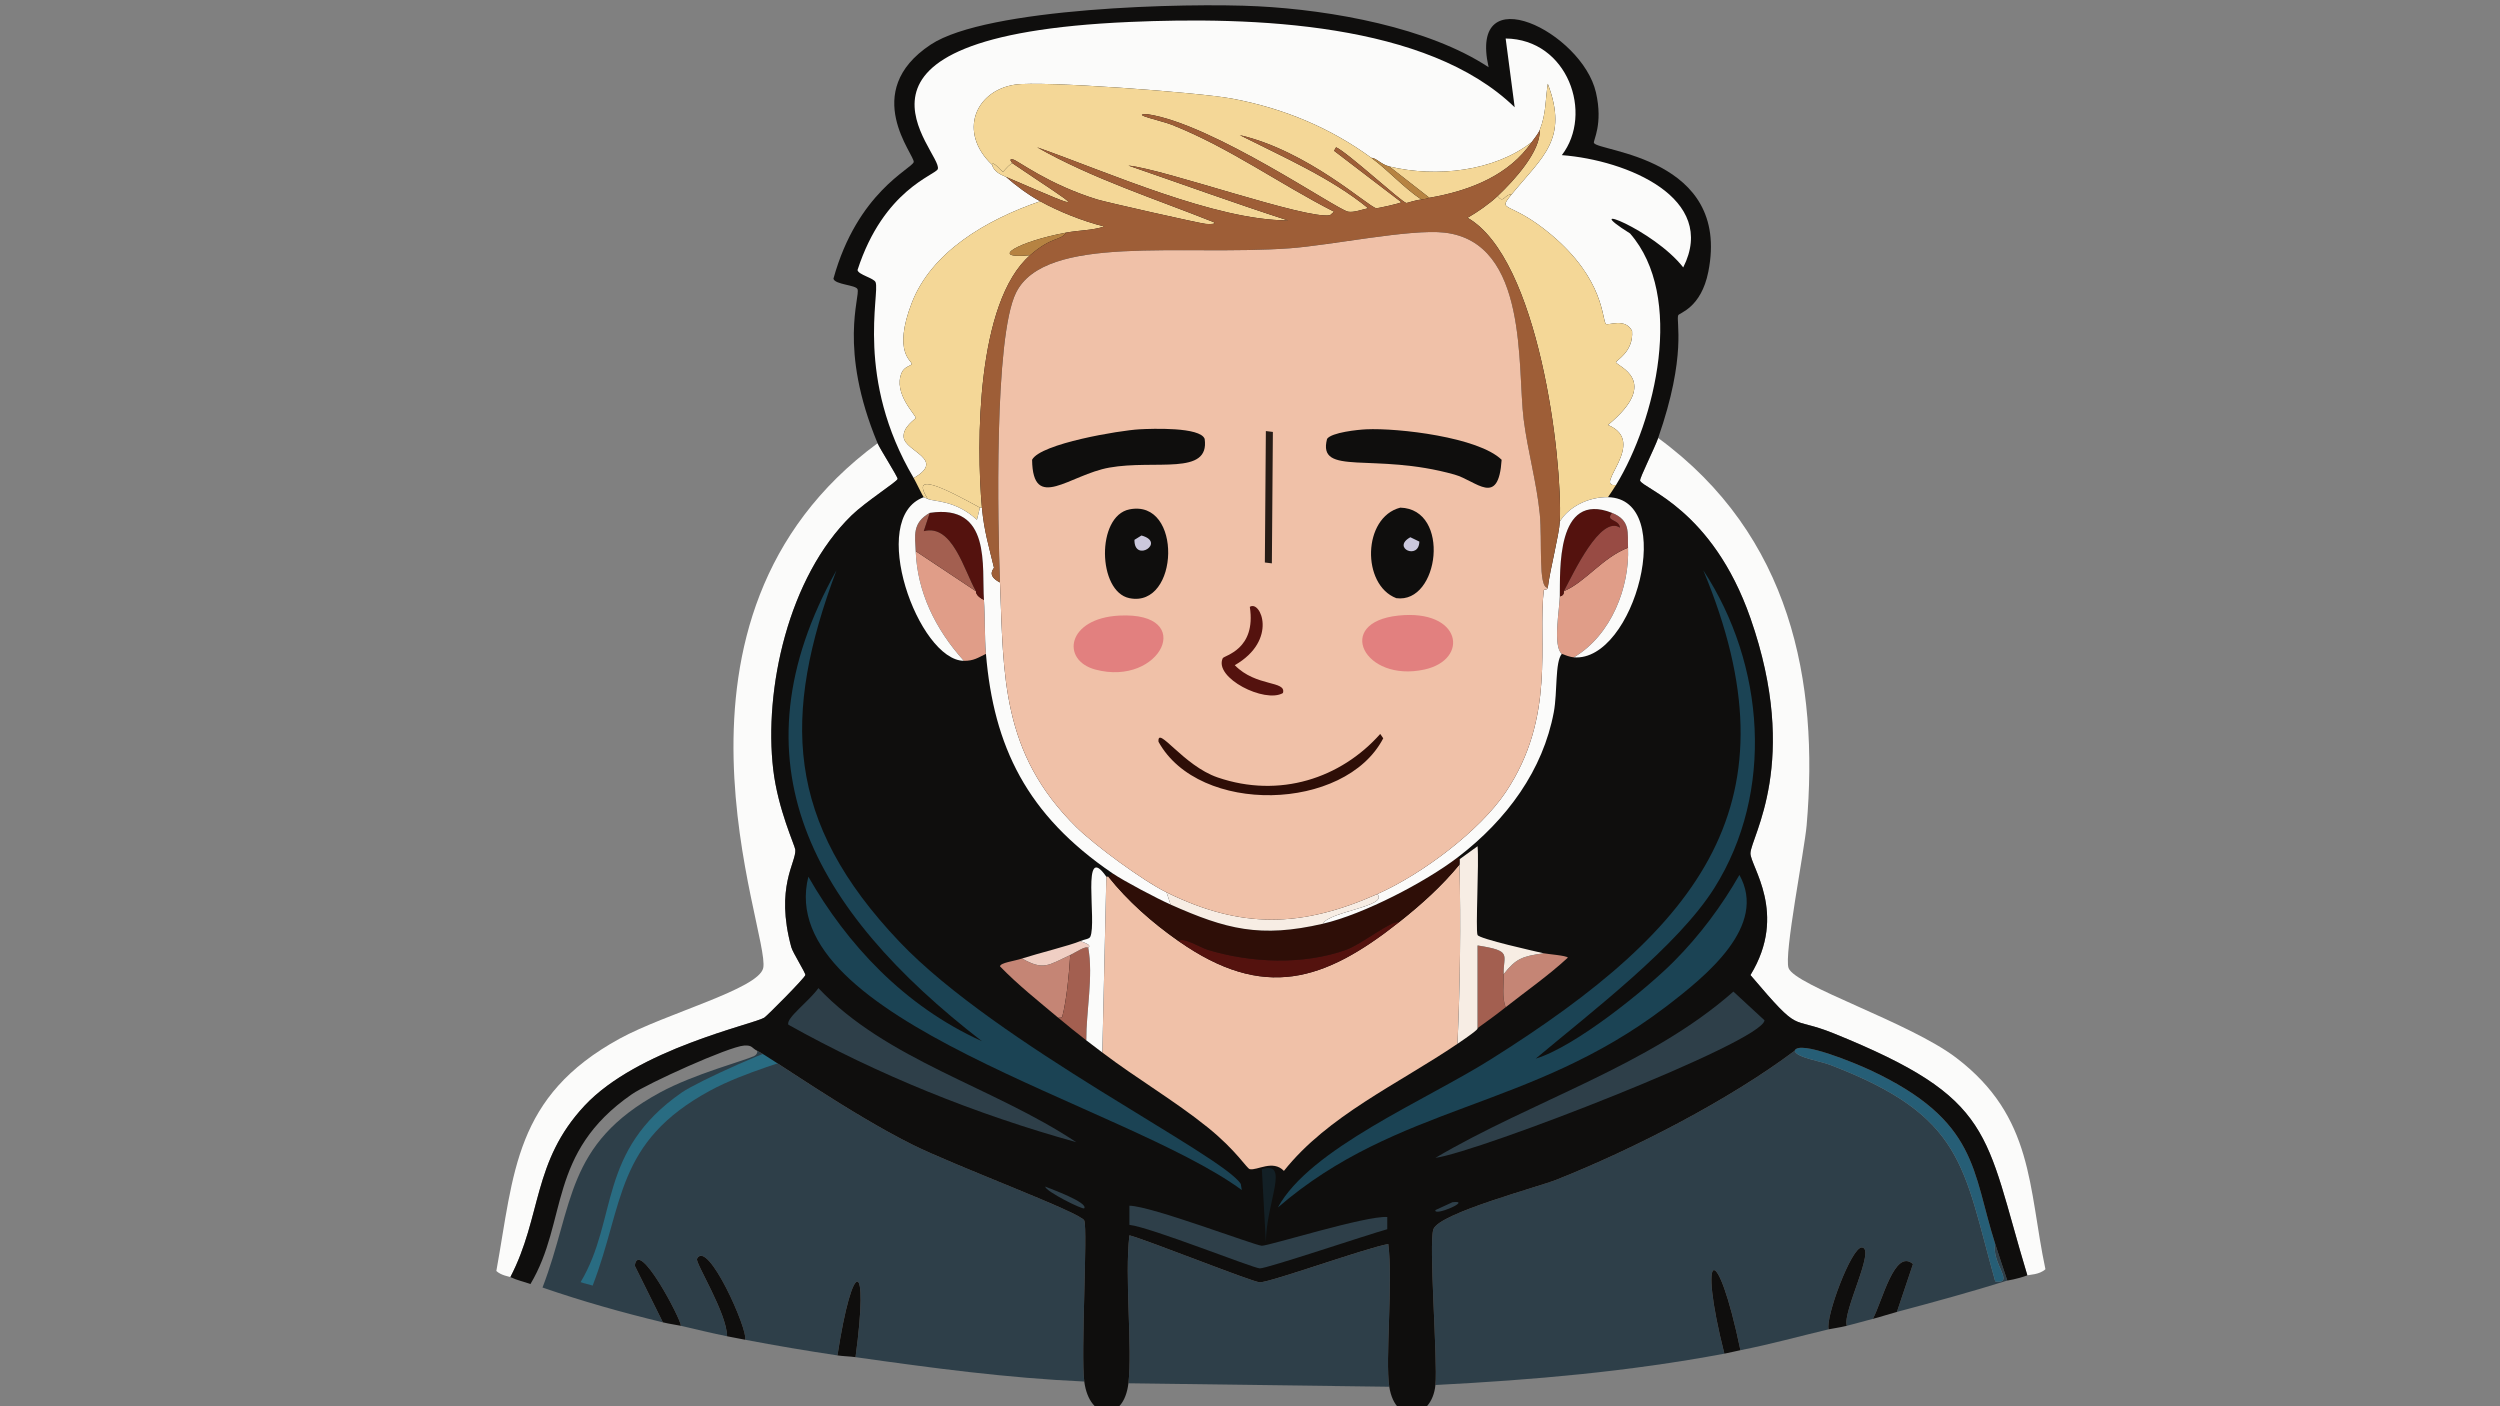 <?xml version="1.0" encoding="utf-8"?>
<!-- Generator: Adobe Illustrator 28.4.1, SVG Export Plug-In . SVG Version: 6.00 Build 0)  -->
<svg version="1.1" id="Layer_1" xmlns="http://www.w3.org/2000/svg" xmlns:xlink="http://www.w3.org/1999/xlink" x="0px" y="0px"
	 viewBox="0 0 1920 1080" style="enable-background:new 0 0 1920 1080;" xml:space="preserve">
<rect x="0" y="0" width="1920" height="1080" fill="#808080" stroke="none"/>
<style type="text/css">
	.st0{display:none;}
	.st1{display:inline;fill:#A5A5A4;}
	.st2{fill:#FBFBFA;}
	.st3{fill:#2E3F49;}
	.st4{fill:#296C82;}
	.st5{fill:#0F0E0D;}
	.st6{fill:#265E76;}
	.st7{fill:#1B4354;}
	.st8{fill:#A35F50;}
	.st9{fill:#C58575;}
	.st10{fill:#132026;}
	.st11{fill:#F0CFC4;}
	.st12{fill:#F4D797;}
	.st13{fill:#B68342;}
	.st14{fill:#F0C1A8;}
	.st15{fill:#F7EDE4;}
	.st16{fill:#2E0E07;}
	.st17{fill:#54120E;}
	.st18{fill:#E09D88;}
	.st19{fill:#984B44;}
	.st20{fill:#9E5E37;}
	.st21{fill:#E2807F;}
	.st22{fill:#271C16;}
	.st23{fill:#CBC8DD;}
</style>
<g id="Background_00000090977646993994104010000007391205868895366331_" class="st0">
	<path class="st1" d="M1802-137c0,684.49,0,684.49,0,1369c-788.98,0-788.98,0-1578,0c0-684.49,0-684.49,0-1369
		C1013.02-137,1013.02-137,1802-137z"/>
</g>
<g>
	<path class="st2" d="M391.98,980.8c-0.86-0.43-7.03-1.18-10.79-4.68c13.65-75.11,13.68-134.15,94.77-178.48
		c35.41-19.36,106.58-38.08,110.18-54.15c5.98-26.69-95.88-267.87,87.84-403.09c1.73,4.17,15.6,25.88,15.41,27.41
		c-0.28,2.06-24.35,17.27-35.44,28.08c-48.6,47.3-67.37,133.72-60.1,195.19c3.61,30.54,16.67,58.34,16.95,61.5
		c0.86,9.73-15.69,28.5-3.08,74.87c1.14,4.2,11.03,19.76,10.79,21.39c-0.31,2.11-29.56,31.55-31.59,32.76
		c-8.94,5.24-97.3,24.06-137.92,67.52C408.72,892.19,416.21,934.17,391.98,980.8z"/>
	<path class="st2" d="M1557.01,979.46c-33.32-110.16-24.32-135.43-148.71-185.83c-34.98-14.17-23.89,2.38-63.95-44.79
		c29-47.41-0.25-83.72,0-93.59c0.34-12.59,38.56-70.16,0-180.49c-29.34-84.01-82.57-99.33-84.76-105.62
		c-0.59-1.66,11.1-24.84,13.87-32.76c102.26,74.84,123.59,187.33,114.04,297.47c-1.66,19.12-17.57,99.6-13.87,109.63
		c4.96,13.48,93.02,41.74,128.68,68.85c59.79,45.48,55.32,99.63,68.58,162.44C1566.16,979.09,1558.49,978.9,1557.01,979.46z"/>
	<g>
		<path class="st3" d="M1066.96,1065.03c-100.17-1.34-100.17-1.34-200.34-2.67c3.21-27.17-3.02-81.47,0.77-113.64
			c14.7,3.98,94.74,36.02,100.17,36.1c7.95,0.11,81.18-26.28,98.63-29.41C1069.95,984.01,1063.75,1044.71,1066.96,1065.03z"/>
		<g>
			<path class="st3" d="M832.72,1061.02c-59.21-2.67-117.37-10.43-175.68-18.72c10.48-76.95-2.16-77.33-13.87-1.34
				c-23.73-3.56-47.34-7.54-70.89-12.03c2.5-6.98-28.97-78.08-36.99-62.17c-1.45,2.91,22.93,41.66,23.12,59.49
				c-11.99-2.41-23.58-5.29-35.44-8.02c-0.15-5.48-33.04-67.84-35.44-46.12c10.79,21.71,10.79,21.71,21.57,43.45
				c-31.44-7.59-62.13-16.26-92.46-26.74c24.29-63.05,17.14-110.06,90.15-149.74c26.48-14.39,64.97-24.44,72.43-28.08
				c1.6-0.78,2.71-2.3,2.31-4.01c9.43,4.47,70.55,47.94,119.43,72.19c34.06,16.9,129.32,52.09,131.76,58.16
				C835.52,944.27,829.98,1040.19,832.72,1061.02z"/>
			<path class="st4" d="M620.05,805.52c0.4,1.71-0.71,3.24-2.31,4.01c-7.46,3.64-45.95,13.69-72.43,28.08
				c-73.01,39.68-65.83,86.69-90.15,149.74c-2.87-0.99-6.41-1.63-9.25-2.67c28.97-48.53,12.61-100.56,77.82-145.73
				c12.14-8.4,74.56-36.66,86.3-37.43C616.5,801.08,615.89,803.54,620.05,805.52z"/>
			<path class="st5" d="M572.28,1028.93c-4.65-0.88-9.22-1.74-13.87-2.67c-0.18-17.83-24.56-56.58-23.12-59.49
				C543.34,950.83,574.81,1021.92,572.28,1028.93z"/>
			<path class="st5" d="M657.04,1042.3c-4.41-0.64-9.4-0.67-13.87-1.34C654.88,964.97,667.52,965.34,657.04,1042.3z"/>
			<path class="st5" d="M522.97,1018.23c-3.05-0.7-7.83-1.23-13.87-2.67c-10.79-21.71-10.79-21.71-21.57-43.45
				C489.96,950.37,522.85,1012.73,522.97,1018.23z"/>
		</g>
		<g>
			<path class="st3" d="M1532.35,955.4c2.99,9.39,6.1,18.72,9.25,28.08c-28.23,8.8-56.09,16.44-84.76,24.06
				c6.16-18.37,6.16-18.37,12.33-36.77c-14.12-12.25-23.49,28.45-30.82,42.11c-6.69,1.71-13.28,3.69-20.03,5.35
				c-3.45-10.64,22.5-59.73,11.56-60.16c-8.08-0.32-28.23,54.15-25.43,62.84c-22.53,5.35-45,11.58-67.81,16.04
				c-17.88-86.13-32.92-78.51-12.33,2.67c-74.16,13.88-146.31,20.13-221.91,24.06c1.85-18.93-5.33-109.17-1.54-119.66
				c4.47-12.3,80.07-32.25,94.77-38.1c60.01-23.9,132.62-61.39,182.61-98.93c1.66,5.27,19.36,7.81,26.97,10.7
				c103.62,39.47,102.23,78.02,127.14,166.45C1548.1,986.44,1529.06,969.68,1532.35,955.4z"/>
			<path class="st5" d="M1418.32,1018.23c-6.04,1.47-11.43,2.09-13.87,2.67c-2.8-8.66,17.35-63.16,25.43-62.84
				C1440.82,958.47,1414.86,1007.59,1418.32,1018.23z"/>
			<path class="st5" d="M1336.64,1036.95c-4.13,0.8-8.26,1.93-12.33,2.67C1303.72,958.42,1318.73,950.8,1336.64,1036.95z"/>
			<path class="st5" d="M1456.84,1007.54c-6.2,1.66-12.11,3.72-18.49,5.35c7.34-13.66,16.71-54.36,30.82-42.11
				C1463.01,989.14,1463.01,989.14,1456.84,1007.54z"/>
			<path class="st6" d="M1532.35,955.4c-3.3,14.31,15.75,31.04,0,28.74c-24.9-88.4-23.52-126.98-127.14-166.45
				c-7.61-2.89-25.3-5.43-26.97-10.7c3.11-8.8,47.74,10.03,57.79,14.71C1519.53,860.66,1514.39,899.27,1532.35,955.4z"/>
		</g>
	</g>
	<g>
		<path class="st5" d="M1273.46,336.39c-2.77,7.91-14.45,31.07-13.87,32.76c2.19,6.28,55.42,21.6,84.76,105.62
			c38.56,110.32,0.34,167.89,0,180.49c-0.25,9.87,29,46.18,0,93.59c40.07,47.17,28.97,30.62,63.95,44.79
			c124.39,50.4,115.39,75.67,148.71,185.83c-8.78,3.18-14.64,3.77-15.41,4.01c-3.14-9.36-6.26-18.69-9.25-28.08
			c-17.97-56.12-12.82-94.74-96.32-133.69c-10.05-4.68-54.68-23.5-57.79-14.71c-49.96,37.54-122.61,75.03-182.61,98.93
			c-14.7,5.86-90.31,25.8-94.77,38.1c-3.79,10.48,3.39,100.72,1.54,119.66c-2.56,26.42-30.67,31.55-35.44,1.34
			c-3.21-20.29,2.99-81.02-0.77-109.63c-17.44,3.13-90.68,29.52-98.63,29.41c-5.42-0.08-85.47-32.11-100.17-36.1
			c-3.79,32.14,2.43,86.47-0.77,113.64c-3.54,30.11-29.96,28.69-33.9-1.34c-2.74-20.8,2.77-116.71,0-123.67
			c-2.43-6.04-97.7-41.26-131.76-58.16c-48.85-24.25-110-67.73-119.43-72.19c-4.19-1.98-3.54-4.44-10.02-4.01
			c-11.74,0.78-74.16,29.04-86.3,37.43c-65.22,45.16-48.85,97.2-77.82,145.73c-5.12-1.87-10.48-2.94-15.41-5.35
			c24.23-46.63,16.74-88.59,57.02-131.69c40.62-43.45,128.99-62.27,137.92-67.52c2.03-1.2,31.28-30.64,31.59-32.76
			c0.25-1.63-9.65-17.19-10.79-21.39c-12.61-46.37,3.95-65.14,3.08-74.87c-0.28-3.16-13.35-30.96-16.95-61.5
			c-7.27-61.47,11.5-147.87,60.1-195.19c11.1-10.8,35.17-26.02,35.44-28.08c0.18-1.52-13.68-23.24-15.41-27.41
			c-30.42-73.08-13.07-112.65-15.41-118.32c-1.36-3.29-17.29-3.42-18.49-8.02c18.4-66.53,60.22-84.41,61.64-89.57
			c1.33-4.89-41.95-53.85,13.1-90.24C757.76,5.85,911.13,2,966.02,4.83c56.74,2.91,131.14,16.31,177.22,46.79
			c-15.84-70.35,71.81-26.98,82.45,19.39c5.64,24.63-2.34,36.95-1.54,38.77c2.96,6.66,105.38,10.83,87.84,98.93
			c-5.55,27.92-22.35,31.53-23.12,33.42C1286.99,246.66,1295.74,272.54,1273.46,336.39z"/>
		<g>
			<g>
				<path class="st7" d="M1308.13,438c47.34,72.01,54.89,170.25,8.48,243.99c-28.14,44.71-94.1,94.9-137.15,131.02
					c30.2-9.01,85.07-53.42,106.33-74.87c19.94-20.08,36.49-42.49,50.08-66.18c21.82,39.07-24.84,77.14-57.02,101.61
					c-103.99,79.07-205.05,74.09-297.42,153.75c24.53-45.14,112.71-81.82,163.35-113.64C1307.33,711.51,1382.23,615.9,1308.13,438z"
					/>
				<path class="st7" d="M642.4,438c-41.89,111.98-39.51,192.87,48.54,285.44c74.83,78.69,248.11,163.59,261.98,185.83
					c0.37,2.35,0.37,2.35,0.77,4.68c-90.09-66.1-360.48-130.46-332.87-240.65c29.46,51.63,73.57,99.41,133.3,126.34
					C623.51,698.6,560.29,584.96,642.4,438z"/>
				<path class="st3" d="M1331.25,761.54c11.93,11.02,11.93,11.02,23.89,22.06c-1.11,16.58-220.18,101.34-252.73,105.62
					C1177.57,844.97,1266.62,818.52,1331.25,761.54z"/>
				<path class="st3" d="M628.53,758.87c52.55,55.56,134.1,75.78,198.02,118.32c-77.27-21.44-152.69-51.95-221.14-90.24
					C603.63,781.7,620.98,769.43,628.53,758.87z"/>
				<path class="st3" d="M867.39,925.99c16.58,0.13,96.32,30.54,101.71,30.75c4.99,0.19,80.57-23.4,96.32-22.06
					c0,4.68,0,4.68,0,9.36c-14.21,3.9-92.68,30.27-97.86,30.08c-5.36-0.21-84.36-31.77-100.17-33.42
					C867.39,933.34,867.39,933.34,867.39,925.99z"/>
				<path class="st8" d="M1154.8,748.17c0.22,8.1-1.42,17.86,1.54,25.4c-7.21,5.7-14.05,10.67-21.57,16.04c0-31.74,0-31.74,0-63.5
					C1161.95,730.39,1154.4,732.96,1154.8,748.17z"/>
				<path class="st9" d="M1156.34,773.57c-2.96-7.54-1.33-17.3-1.54-25.4c9.4-11.95,14.21-13.77,30.82-16.04
					c2.71,0.61,17.75,1.74,18.49,3.34C1189.26,749.19,1172.37,760.95,1156.34,773.57z"/>
				<path class="st10" d="M969.1,897.91c21.85-6.66,3.39,25.08,3.08,56.15C970.64,925.99,970.64,925.99,969.1,897.91z"/>
				<g>
					<path class="st9" d="M821.93,733.47c-0.68,13-2.84,35.4-6.16,47.46c-0.28,0.99-2.03,0.67-3.08,0.67
						c-15.29-12.86-30.97-25.24-44.69-39.44c0.31-2.83,10.45-3.9,16.95-6.02C801.56,745.53,804.86,741.35,821.93,733.47z"/>
					<path class="st8" d="M835.8,728.12c3.95,21.52-1.66,48.85-1.54,70.86c-7.43-5.78-14.39-11.34-21.57-17.38
						c1.05,0,2.8,0.32,3.08-0.67c3.33-12.06,5.49-34.47,6.16-47.46C825.57,731.78,834.38,725.71,835.8,728.12z"/>
					<path class="st11" d="M829.64,722.77c10.39,3.4,6.04,4.63,6.16,5.35c-1.45-2.38-10.23,3.66-13.87,5.35
						c-17.07,7.89-20.37,12.06-36.99,2.67C796.72,732.32,821.87,726.09,829.64,722.77z"/>
				</g>
				<path class="st3" d="M802.67,911.28c4.53,1.87,33.04,12.17,30.05,16.71C831.83,929.33,803.25,915.16,802.67,911.28z"/>
				<path class="st3" d="M1115.5,923.31c15.97-1.93-14.67,11.34-13.1,6.02C1108.94,926.31,1108.94,926.31,1115.5,923.31z"/>
			</g>
			<g>
				<path class="st2" d="M1241.1,372.49c-18.18,1.93,25.3-32.86-6.16-46.12c41.48-34.17,6.47-45.22,6.16-48.13
					c-0.15-1.36,13.65-8.16,12.33-24.06c-5.21-10.35-18.46-3.98-20.03-5.35c-3.24-2.81-0.52-33.85-42.38-68.85
					c-31.9-26.69-41.73-16.47-30.05-30.75c23.76-29.01,43.83-42.27,27.74-84.9c-1.97,12.94-1.23,23-6.16,35.43
					c-1.36,3.45-4.07,6.28-6.16,9.36c-28.63,22.41-73.14,27.51-109.41,18.72c-6.35-1.55-9.86-6.5-13.87-6.68
					c-31.13-22.75-66.97-38-107.1-45.46C920.56,70.96,799.74,61.92,779.55,65c-30.64,4.65-43.89,36.55-17.72,61.5
					c0.52,0.48,0.37,5.43,10.79,9.36c7.67,6.79,16.98,13.66,26.2,18.72c-42.13,14.52-83.62,39.17-98.63,78.21
					c-14.73,38.34,0.55,44.39,0,46.79c-0.31,1.36-5.64,1.84-7.71,6.68c-6.81,15.91,11.19,32.59,10.79,34.76
					c-0.15,0.86-10.05,6.87-9.25,14.71c1.14,11.2,32.79,16.95,7.71,31.42c-45.12-76.29-25.8-141.58-29.28-150.41
					c-1.26-3.21-13.35-5.75-13.87-9.36c20.1-62.06,60.04-72.92,61.64-77.54c4.35-12.54-98.84-102.2,147.17-112.97
					c94.37-4.14,228.63,0.16,295.88,65.51c-3.45-26.39-3.45-26.39-6.93-52.81c47.8,0.56,67.62,57.81,43.15,89.57
					c50.18,3.85,120.08,33.1,93.23,86.23c-22.81-29.15-82.05-51.9-40.84-26.07C1294.08,227.65,1271.52,322.73,1241.1,372.49z"/>
				<path class="st12" d="M818.85,178.64c-35.78,6.55-61.21,20.64-27.74,17.38c-41.27,35.96-41.39,145.14-36.99,193.86
					c-0.77,0-0.77,0-1.54,0c-25.3-13.85-54.31-29.01-40.07-6.68c-0.8-0.4-2.96-1.23-3.08-1.34c-0.65-0.59-6.26-12.25-7.71-14.71
					c25.09-14.47-6.56-20.21-7.71-31.42c-0.8-7.83,9.09-13.85,9.25-14.71c0.4-2.17-17.6-18.85-10.79-34.76
					c2.07-4.84,7.4-5.32,7.71-6.68c0.55-2.41-14.73-8.45,0-46.79c15.01-39.04,56.49-63.69,98.63-78.21
					c14.49,7.94,32.79,15.29,49.31,19.39C838.61,177.06,828.93,176.79,818.85,178.64z"/>
				<path class="st12" d="M1160.96,149.22c-11.68,14.28-1.85,4.06,30.05,30.75c41.85,35,39.11,66.04,42.38,68.85
					c1.57,1.36,14.83-5,20.03,5.35c1.33,15.91-12.48,22.7-12.33,24.06c0.31,2.91,35.32,13.96-6.16,48.13
					c31.47,13.26-12.02,48.05,6.16,46.12c-2,3.26-4.01,6.18-6.16,9.36c-14.73-0.32-30.05,7.25-36.99,18.72
					c2.22-48.45-16.18-202.01-70.89-233.3c7.71-4.41,16.95-10.86,23.12-16.71C1154.83,156.79,1155.04,149.41,1160.96,149.22z"/>
				<path class="st12" d="M1053.09,121.15c13.25,9.71,24.6,22.75,38.53,32.09c-5.39,0.59-10.97,2.78-11.56,2.67
					c-3.58-0.62-45.31-38.99-53.94-42.78c-0.77,1.34-0.77,1.34-1.54,2.67c25.8,19.71,25.8,19.71,51.62,39.44
					c-0.12,0.88-18.28,4.84-19.26,4.68c-6.07-1.07-52.18-43.88-104.79-56.15c33.9,17.06,70.15,32.92,98.63,56.15
					c-4.47,0.94-11.03,3.45-15.41,2.67c-8.69-1.52-104.08-67.54-154.1-74.87c-14.27-0.32,11.19,5.13,18.49,8.02
					c44.44,17.57,82.82,45.51,124.82,66.85c-1.54,1.34-1.54,1.34-3.08,2.67c-18.03,3.56-126.95-35.24-154.88-38.1
					c40.68,14.01,81.37,28.82,122.51,42.11c-55.57,0.03-137.43-36.66-192.63-56.15c42.22,23.98,90,39.31,135.61,57.49
					c2.16,1.39-1.76,1.71-6.16,1.34c-4.28-0.35-76.56-16.66-83.22-18.72c-37.88-11.68-61.12-30.03-64.72-30.75
					c-4.1-0.83-0.43,2.43-0.77,2.67c-4.56,3.53-6.41,6.66-6.93,6.68c-1.2,0.05-7.8-8.88-8.48-5.35
					c-26.17-24.95-12.91-56.85,17.72-61.5c20.19-3.07,141.01,5.96,166.43,10.7C986.11,83.18,1021.96,98.39,1053.09,121.15z"/>
				<path class="st12" d="M1176.37,109.11c-17.07,25.05-46.69,37.27-78.59,42.78c-15.41-12.03-15.41-12.03-30.82-24.06
					C1103.2,136.63,1147.74,131.52,1176.37,109.11z"/>
				<path class="st12" d="M1160.96,149.22c-5.89,0.16-6.13,7.54-10.79,1.34c13.41-12.67,33.13-34.68,32.36-50.8
					c4.93-12.43,4.19-22.49,6.16-35.43C1204.79,106.95,1184.72,120.24,1160.96,149.22z"/>
				<path class="st12" d="M777.24,125.16c51.81,35.16,64.54,40.56-4.62,10.7c-10.42-3.93-10.26-8.88-10.79-9.36
					c0.68-3.53,7.27,5.4,8.48,5.35C770.83,131.82,772.68,128.69,777.24,125.16z"/>
				<path class="st13" d="M1066.96,127.83c15.41,12.03,15.41,12.03,30.82,24.06c-0.92,0.16-1.63,0.83-6.16,1.34
					c-13.93-9.33-25.27-22.38-38.53-32.09C1057.1,121.36,1060.61,126.31,1066.96,127.83z"/>
				<g>
					<path class="st14" d="M1119.35,801.65c-45.65,30.94-99.67,55.19-133.3,97.6c-8.48-8.85-20.56-0.11-26.2-1.34
						c-2.37-0.53-10.17-14.2-32.36-32.09c-25.46-20.51-54.71-37.59-80.9-57.49c1.54-67.52,1.54-67.52,3.08-135.03
						c0.77,0,0.77,0,1.54,0c14.92,18.72,33.53,35.19,53.94,49.47c65.46,45.83,111.85,30.96,169.52-14.71
						c17.04-13.5,32.85-27.73,46.23-44.12C1121.91,709.75,1121.42,755.85,1119.35,801.65z"/>
					<path class="st15" d="M1185.62,732.13c-16.61,2.27-21.42,4.09-30.82,16.04c-0.4-15.19,7.15-17.78-20.03-22.06
						c0,31.74,0,31.74,0,63.5c-0.86,0.61,4.1-1.18-15.41,12.03c2.06-45.8,2.56-91.9,1.54-137.7c-0.03-1.31,0.18-2.73,0-4.01
						c6.93-5,6.93-5,13.87-10.03c1.23,12.14-1.66,64.55,0,68.18C1136.12,721.06,1179.15,730.66,1185.62,732.13z"/>
					<path class="st2" d="M849.67,673.3c-1.54,67.52-1.54,67.52-3.08,135.03c-4.16-3.16-8.2-6.15-12.33-9.36
						c-0.12-22.01,5.49-49.33,1.54-70.86c-0.12-0.72,4.22-1.95-6.16-5.35c3.3-1.42,6.84-1.47,7.71-3.34
						C842.52,708.12,830.1,645.39,849.67,673.3z"/>
					<g>
						<path class="st16" d="M1120.89,659.93c0.18,1.28-0.03,2.7,0,4.01c-13.38,16.36-29.19,30.62-46.23,44.12
							c-7.21-0.78-28.54,16.95-40.84,21.39c-32.95,11.85-73.17,10.08-106.33,0c-5.42-1.66-19.36-10.27-22.35-6.68
							c-20.4-14.28-39.02-30.75-53.94-49.47c1.54-1.34,1.54-1.34,3.08-2.67c8.91,6.07,34.12,19.36,44.69,24.06
							c42.69,19.01,68.95,25.86,117.12,14.71c31.38-7.27,78.66-32.03,103.25-50.8C1120.68,658.44,1120.74,658.92,1120.89,659.93z"/>
						<path class="st17" d="M1074.66,708.06c-57.67,45.67-104.05,60.54-169.52,14.71c2.99-3.58,16.92,5.03,22.35,6.68
							c33.16,10.08,73.38,11.85,106.33,0C1046.12,725.02,1067.45,707.29,1074.66,708.06z"/>
					</g>
				</g>
				<path class="st12" d="M752.58,389.87c-1.17,4.68-1.17,4.68-2.31,9.36c-16.52-15.35-33.32-13.88-37.76-16.04
					C698.31,360.86,727.31,376.02,752.58,389.87z"/>
				<path class="st13" d="M818.85,178.64c-4.84,6.71-10.66,2.51-27.74,17.38C757.64,199.28,783.07,185.19,818.85,178.64z"/>
				<g>
					<path class="st18" d="M749.5,454.05c0.22,0.37-0.46,3.5,6.16,6.68c0.96,13.85,0.4,27.75,1.54,41.45
						c-6.04,2.91-9.46,5.43-16.95,5.35c-22.07-24.44-35.78-53.13-36.99-84.23C726.39,438.67,726.39,438.67,749.5,454.05z"/>
					<path class="st17" d="M755.67,460.73c-6.63-3.18-5.95-6.31-6.16-6.68c-9.12-16.1-18.06-51.9-40.07-46.12
						c2.31-7.01,2.31-7.01,4.62-14.04C761.58,386.69,753.94,435.38,755.67,460.73z"/>
					<path class="st8" d="M749.5,454.05c-23.12-15.37-23.12-15.37-46.23-30.75c-0.46-11.71-2.96-21.66,10.79-29.41
						c-2.31,7.01-2.31,7.01-4.62,14.04C731.44,402.15,740.38,437.95,749.5,454.05z"/>
				</g>
				<g>
					<path class="st18" d="M1250.34,420.62c1.2,29.63-12.36,66.9-41.61,84.23c-2.96-0.24-6.47-1.63-9.25-2.67
						c-7.09-5.78-1.73-34.44-1.54-44.12c3.85-0.94,2.84-3.53,3.08-4.01C1217.7,446.96,1230.49,428.4,1250.34,420.62z"/>
					<path class="st17" d="M1238.01,393.88c-5.42,6.87,5.15,4.3,6.16,11.36c-14.95-9.92-35.69,34.73-43.15,48.8
						c-0.25,0.48,0.77,3.07-3.08,4.01C1198.32,439.34,1194.71,376.74,1238.01,393.88z"/>
					<path class="st19" d="M1250.34,420.62c-19.82,7.78-32.61,26.34-49.31,33.42c7.46-14.06,28.2-58.72,43.15-48.8
						c-1.02-7.06-11.59-4.49-6.16-11.36C1252.41,399.61,1249.88,409.28,1250.34,420.62z"/>
				</g>
				<g>
					<path class="st2" d="M709.44,381.85c0.12,0.11,2.28,0.94,3.08,1.34c4.44,2.17,21.24,0.7,37.76,16.04
						c1.14-4.68,1.14-4.68,2.31-9.36c0.77,0,0.77,0,1.54,0c1.63,17.94,5.27,29.33,9.25,46.12c0.15,0.7-6.29,5.72,4.62,11.36
						c2.8,71.45,0.83,130.83,58.56,187.84c14.18,13.98,51.1,41.15,69.35,50.14c1.54,4.68,1.54,4.68,3.08,9.36
						c-10.57-4.71-35.78-18-44.69-24.06c-65.9-44.89-91.14-97.46-97.09-168.45c-1.14-13.69-0.59-27.59-1.54-41.45
						c-1.73-25.38,5.92-74.04-41.61-66.85c-13.75,7.75-11.25,17.7-10.79,29.41c1.2,31.1,14.92,59.79,36.99,84.23
						C705.37,507.2,665.76,397.73,709.44,381.85z"/>
					<path class="st2" d="M1234.93,381.85c53.51,1.15,20.4,126.66-26.2,123c29.25-17.33,42.81-54.6,41.61-84.23
						c-0.46-11.34,2.1-21.02-12.33-26.74c-43.27-17.14-39.7,45.46-40.07,64.17c-0.19,9.68-5.55,38.34,1.54,44.12
						c-5.33,6.36-3.27,29.25-6.16,44.79c-8.26,44.15-35.57,82.33-73.97,111.63c-24.59,18.77-71.87,43.53-103.25,50.8
						c4.19-9.25,50.82-13.42,41.61-22.73c34.7-15.37,78.96-48.88,98.63-78.21c38.83-57.94,24.59-114.92,29.28-155.09
						c0.12-1.1,2.84,0.11,3.08-2.01c1.73-14.06,8.78-40.86,9.25-50.8C1204.85,389.12,1220.2,381.53,1234.93,381.85z"/>
					<path class="st20" d="M1091.61,153.23c4.53-0.51,5.24-1.18,6.16-1.34c31.9-5.51,61.52-17.73,78.59-42.78
						c2.1-3.07,4.81-5.91,6.16-9.36c0.77,16.12-18.95,38.13-32.36,50.8c-6.16,5.86-15.41,12.3-23.12,16.71
						c54.71,31.26,73.11,184.85,70.89,233.3c-0.46,9.95-7.52,36.74-9.25,50.8c-7.61,0.24-4.07-35.94-6.16-56.82
						c-2.4-24.17-9.25-48.13-12.33-72.19c-5.12-40.05,4.01-136.31-60.87-143.72c-26.11-2.97-87.44,9.76-118.66,12.03
						c-83.22,6.07-187.85-11.2-210.35,34.09c-17.04,34.33-14.02,178.8-12.33,222.6c-10.91-5.64-4.47-10.67-4.62-11.36
						c-3.98-16.79-7.61-28.18-9.25-46.12c-4.41-48.72-4.28-157.89,36.99-193.86c17.07-14.87,22.9-10.67,27.74-17.38
						c10.08-1.84,19.76-1.58,29.28-4.68c-16.52-4.09-34.83-11.44-49.31-19.39c-9.22-5.05-18.52-11.93-26.2-18.72
						c69.16,29.87,56.43,24.47,4.62-10.7c0.34-0.24-3.33-3.5,0.77-2.67c3.61,0.72,26.85,19.06,64.72,30.75
						c6.66,2.06,78.93,18.37,83.22,18.72c4.41,0.37,8.32,0.05,6.16-1.34c-45.61-18.18-93.39-33.5-135.61-57.49
						c55.2,19.49,137.03,56.18,192.63,56.15c-41.15-13.29-81.8-28.1-122.51-42.11c27.92,2.86,136.84,41.66,154.88,38.1
						c1.54-1.34,1.54-1.34,3.08-2.67c-42.01-21.31-80.38-49.28-124.82-66.85c-7.3-2.89-32.76-8.34-18.49-8.02
						c49.99,7.3,145.41,73.34,154.1,74.87c4.38,0.78,10.94-1.74,15.41-2.67c-28.48-23.24-64.72-39.09-98.63-56.15
						c52.61,12.27,98.72,55.08,104.79,56.15c0.99,0.16,19.14-3.8,19.26-4.68c-25.8-19.71-25.8-19.71-51.62-39.44
						c0.77-1.34,0.77-1.34,1.54-2.67c8.6,3.77,50.36,42.17,53.94,42.78C1080.64,156.01,1086.22,153.85,1091.61,153.23z"/>
					<path class="st15" d="M1057.71,686.67c9.22,9.31-37.42,13.48-41.61,22.73c-48.17,11.15-74.43,4.3-117.12-14.71
						c-1.54-4.68-1.54-4.68-3.08-9.36C953.44,713.65,999.65,712.42,1057.71,686.67z"/>
					<g>
						<path class="st14" d="M1188.7,451.37c-0.25,2.11-2.96,0.91-3.08,2.01c-4.68,40.16,9.55,97.14-29.28,155.09
							c-19.66,29.31-63.92,62.84-98.63,78.21c-58.07,25.75-104.27,27.01-161.81-1.34c-18.25-8.98-55.17-36.15-69.35-50.14
							C768.83,578.19,770.8,518.83,768,447.36c-1.7-43.8-4.72-188.27,12.33-222.6c22.5-45.3,127.14-28.02,210.35-34.09
							c31.22-2.27,92.56-15,118.66-12.03c64.88,7.41,55.76,103.67,60.87,143.72c3.08,24.06,9.92,48.02,12.33,72.19
							C1184.63,415.43,1181.09,451.61,1188.7,451.37z"/>
						<g>
							<path class="st5" d="M875.1,329.71c9.68-0.51,46.69-1.9,50.08,7.35c4.1,28.61-37.79,15.75-73.2,22.06
								c-30.67,5.45-58.81,34.52-59.33-6.02C799.12,340.65,860.12,330.51,875.1,329.71z"/>
							<path class="st21" d="M1073.89,472.76c48.67-5.16,54.89,33.82,20.03,41.45C1047.6,524.32,1024.36,478,1073.89,472.76z"/>
							<path class="st21" d="M859.69,472.76c59.85-3.02,31.84,54.97-18.49,41.45C814.57,507.04,819.28,474.82,859.69,472.76z"/>
							<path class="st16" d="M1060.02,563.67c1.14,1.66,1.14,1.66,2.31,3.34c-29.31,56.47-141.53,59.15-172.6,2.67
								c-1.02-13.1,19.02,18.37,45.46,27.41C982.66,613.33,1029.73,597.79,1060.02,563.67z"/>
							<path class="st17" d="M959.86,466.08c8.2-5.56,21.94,25.59-11.56,44.79c16.46,16.87,39.88,11.66,36.99,21.39
								c-13.84,8.1-53.23-11.66-46.23-26.74C940.07,503.35,964.94,498.99,959.86,466.08z"/>
							<path class="st22" d="M972.18,331.05c2.71,0.32,2.71,0.32,5.39,0.67c-0.37,50.46-0.37,50.46-0.77,100.94
								c-2.71-0.32-2.71-0.32-5.39-0.67C971.78,381.53,971.78,381.53,972.18,331.05z"/>
							<g>
								<path class="st5" d="M867.39,391.21c40.99-8.21,38.43,75.99,0,68.18C842.92,454.42,841.81,396.34,867.39,391.21z"/>
								<path class="st23" d="M876.64,411.26c19.29,5.29-5.61,21.36-5.39,3.34C873.96,412.95,873.96,412.95,876.64,411.26z"/>
							</g>
							<g>
								<path class="st5" d="M1049.24,329.71c24.56-1.15,86.3,6.07,104.02,23.4c-2.43,36.9-19.2,16.15-36.21,11.36
									c-61.95-17.46-105.5,1.85-97.86-27.41C1022.64,332.09,1042.89,330,1049.24,329.71z"/>
								<g>
									<path class="st5" d="M1075.43,389.87c38.96,1.07,29.99,74.07-3.08,69.52C1045.6,449.15,1046.4,397.31,1075.43,389.87z"/>
									<path class="st23" d="M1083.14,412.6c3.45,1.66,3.45,1.66,6.93,3.34C1089.77,430.38,1068.47,420.73,1083.14,412.6z"/>
								</g>
							</g>
						</g>
					</g>
				</g>
			</g>
		</g>
	</g>
</g>
</svg>
